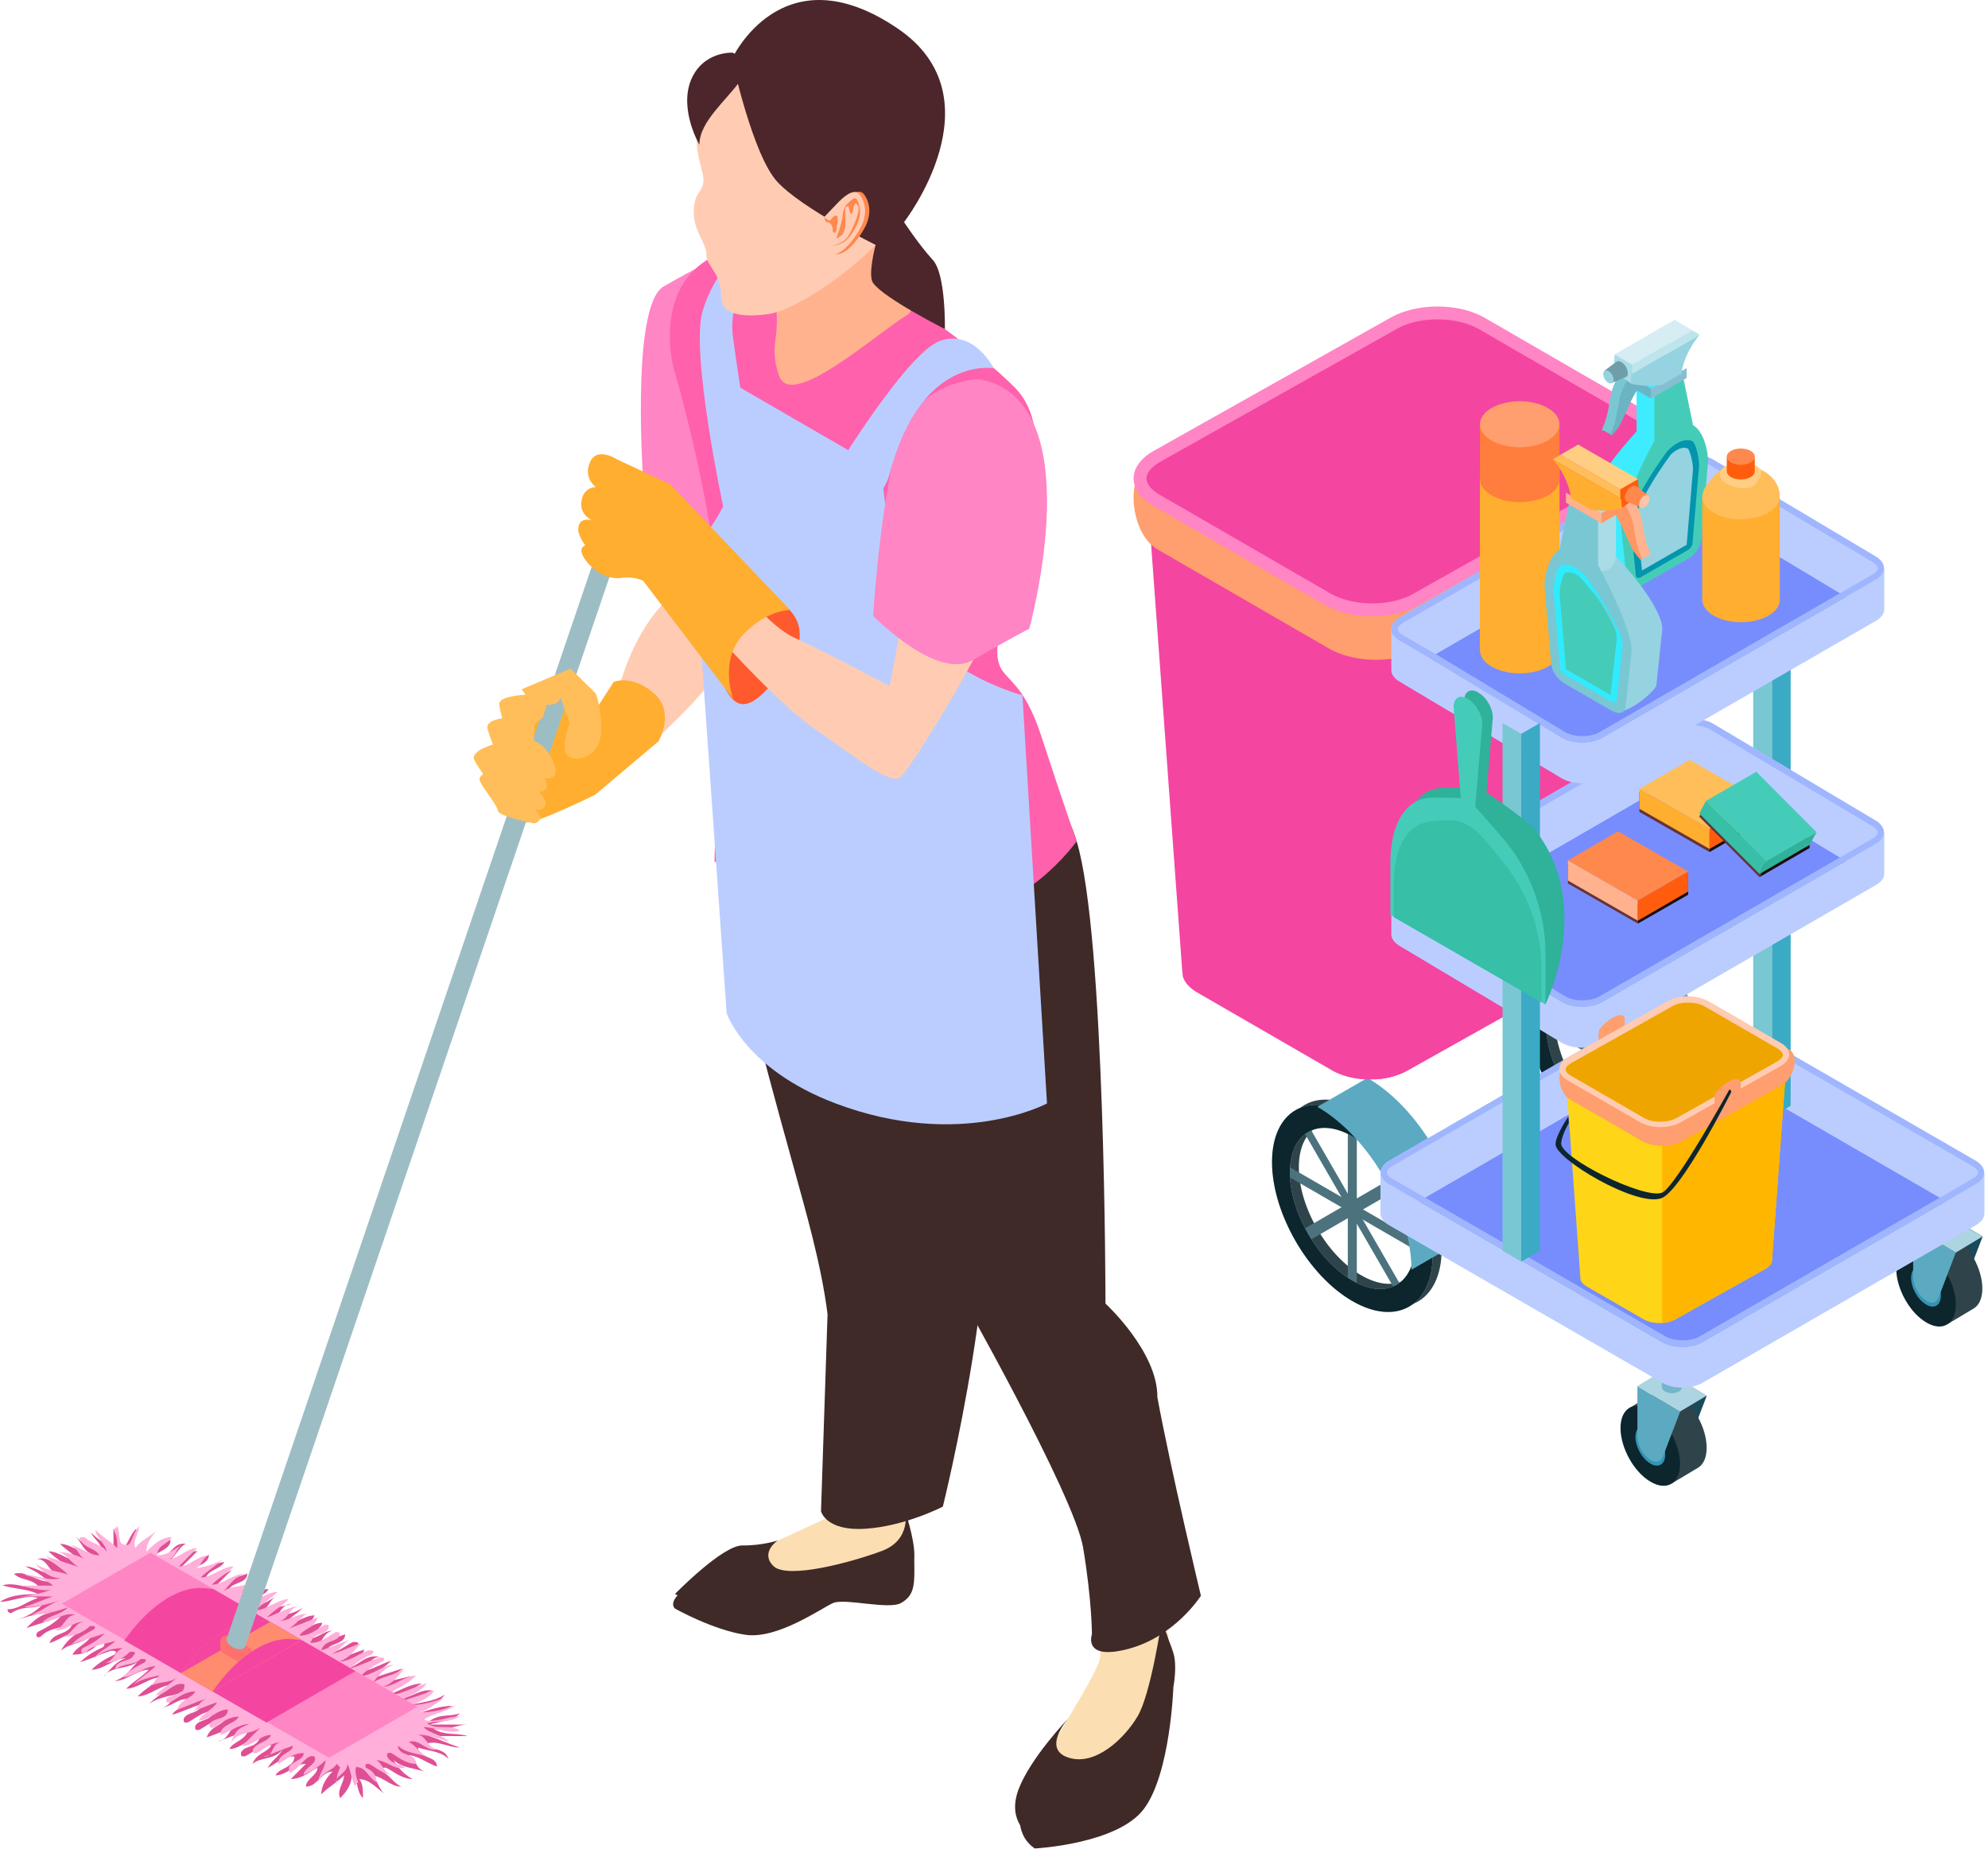 <svg width="220" height="205" viewBox="0 0 220 205" fill="none" xmlns="http://www.w3.org/2000/svg">
<path d="M80.113 30.245C80.113 30.245 70.701 27.124 72.898 44.601C74.321 56.011 77.816 63.701 77.816 63.701C77.816 63.701 72.074 65.324 68.978 74.561C67.48 79.03 63.96 81.577 63.96 81.577L65.957 87.344C65.957 87.344 81.112 76.084 82.335 68.669C83.559 61.254 87.204 32.118 80.113 30.245Z" fill="#FFCCB3"/>
<path d="M67.907 75.46C67.907 75.46 69.829 74.586 72.301 76.659C74.797 78.731 72.875 82.026 72.875 82.026L65.859 87.944C65.859 87.944 59.118 91.264 58.219 90.99C57.296 90.715 54.374 85.422 54.374 85.422C54.374 85.422 57.395 79.205 58.694 78.456C60.017 77.707 64.461 77.582 64.461 77.582L64.761 80.354L67.907 75.46Z" fill="#FFAE30"/>
<path d="M71.251 54.364C71.251 54.364 69.653 33.866 73.448 31.694C77.243 29.497 81.287 27.524 81.287 27.524L80.988 60.805L71.251 54.364Z" fill="#FF85C5"/>
<path d="M109.176 144.594C109.176 144.594 113.72 148.264 115.243 151.735C116.766 155.205 123.257 180.172 121.534 184.142C119.812 188.111 113.52 197 113.52 199.596C113.52 202.193 112.771 202.417 118.339 201.319C123.906 200.245 124.131 200.021 125.005 197.624C125.879 195.252 128.9 187.537 128.9 187.537L129.324 180.896C129.324 180.896 127.801 178.774 127.801 176.826C127.801 174.879 128.675 157.552 127.377 153.432C126.078 149.313 120.236 142.597 120.236 142.597C120.236 142.597 119.587 97.431 117.215 94.036C114.843 90.615 109.875 82.801 109.875 82.801L97.891 86.121C97.891 86.121 93.372 98.655 95.619 104.922C97.841 111.238 107.228 142.647 109.176 144.594Z" fill="#FCDEB3"/>
<path d="M86.059 172.057C86.059 172.057 84.087 173.38 85.585 174.878C87.108 176.401 94.299 174.454 97.619 173.205C100.915 171.957 100.166 168.811 100.166 168.811C100.166 168.811 101.189 171.782 101.189 173.68C101.189 175.602 101.065 176.601 99.716 177.375C98.393 178.149 93.475 176.826 92.201 177.375C90.928 177.924 86.059 181.419 82.489 180.895C78.919 180.371 74.7 177.999 74.7 177.999C74.7 177.999 72.527 176.401 82.14 172.631C84.212 171.832 86.059 172.057 86.059 172.057Z" fill="#3F2A28"/>
<path d="M87.31 75.285C87.31 75.285 81.892 76.883 80.818 86.82C79.745 96.732 83.839 113.21 87.31 119.926C90.78 126.642 88.833 129.164 90.331 130.687C91.854 132.21 91.854 132.06 91.854 139.65C91.854 147.24 91.854 167.813 91.854 167.813L83.615 171.608C83.615 171.608 81.842 170.509 80.144 172.207C78.447 173.905 76.025 174.129 76.025 176.177C76.025 178.224 82.741 177.775 83.939 177.775C85.138 177.775 88.383 174.803 93.352 174.803C98.32 174.803 99.718 176.302 100.542 173.68C101.366 171.058 99.294 168.687 100.542 163.693C101.791 158.7 107.208 145.068 105.486 140.948C103.763 136.829 101.94 130.362 101.94 126.567C101.94 122.747 103.214 115.832 102.29 109.315C101.391 102.774 98.794 73.313 87.31 75.285Z" fill="#FCDEB3"/>
<path d="M108.483 124.82C105.287 112.386 103.215 109.74 103.14 100.727C103.065 91.739 93.078 72.889 85.139 78.956L83.766 78.157C83.766 78.157 78.348 86.121 79.721 95.683C81.094 105.246 86.587 124.645 87.935 129.539C89.059 133.658 90.881 139.825 91.58 145.418L90.856 167.214C90.856 167.214 91.356 169.436 95.75 169.161C100.144 168.886 104.338 166.714 104.338 166.714C104.338 166.714 111.679 137.253 108.483 124.82Z" fill="#3F2A28"/>
<path d="M86.057 170.459C86.057 170.459 84.084 171.783 85.582 173.281C87.105 174.804 94.296 172.856 97.616 171.608C100.912 170.359 100.163 167.214 100.163 167.214C100.163 167.214 101.187 170.185 101.187 172.082C101.187 173.98 101.062 175.003 99.714 175.752C98.39 176.526 93.472 175.203 92.199 175.752C90.925 176.302 86.057 179.797 82.487 179.273C78.916 178.748 74.697 176.376 74.697 176.376C74.697 176.376 79.94 171.009 82.137 171.009C84.359 171.034 86.057 170.459 86.057 170.459Z" fill="#3F2A28"/>
<path d="M116.12 193.829C116.12 193.829 115.771 194.927 118.742 195.901C121.713 196.899 124.959 193.804 126.407 191.382C127.88 188.935 129.053 180.946 129.053 180.946C129.053 180.946 129.403 181.47 129.852 182.918C130.301 184.366 129.852 186.663 129.852 186.663C129.852 186.663 129.528 196.275 126.581 200.17C123.66 204.065 114.522 204.539 114.522 204.539C114.522 204.539 111.926 203.066 113.224 199.496C114.547 195.926 116.12 193.829 116.12 193.829Z" fill="#3F2A28"/>
<path d="M118.215 190.158C118.215 190.158 115.244 193.503 118.215 194.477C121.187 195.476 124.432 192.38 125.88 189.933C127.353 187.486 128.527 179.497 128.527 179.497C128.527 179.497 128.876 180.021 129.326 181.469C129.775 182.942 129.326 185.214 129.326 185.214C129.326 185.214 129.001 194.826 126.055 198.721C123.134 202.616 113.996 203.091 113.996 203.091C113.996 203.091 111.399 201.617 112.698 198.047C114.021 194.502 118.215 190.158 118.215 190.158Z" fill="#3F2A28"/>
<path d="M128.078 154.605C128.128 149.562 122.336 144.244 122.336 144.244C122.336 144.244 122.336 103.498 119.14 93.062C115.944 82.625 102.912 76.683 94.548 81.502C86.184 86.32 105.808 142.396 105.808 142.396C105.808 142.396 118.891 165.416 119.864 171.258C120.838 177.1 120.838 180.845 120.838 180.845C120.838 180.845 119.764 183.816 124.908 182.443C130.051 181.07 132.897 176.576 132.897 176.576C132.897 176.576 129.551 162.595 128.078 154.605Z" fill="#3F2A28"/>
<path d="M74.497 40.532C74.497 40.532 71.726 29.921 81.313 27.499C90.876 25.077 107.279 37.86 112.247 42.828C117.216 47.797 113.321 57.384 111.099 67.296C108.877 77.208 112.122 71.915 115.243 81.477C118.364 91.04 119.163 93.062 119.163 93.062C119.163 93.062 113.321 101.426 104.557 101.426C95.794 101.426 79.066 95.334 79.066 95.334C79.066 95.334 79.391 82.85 79.815 73.388C80.414 60.38 74.497 40.532 74.497 40.532Z" fill="#FF61AD"/>
<path d="M81.361 42.579L97.515 51.917C97.515 51.917 98.538 63.901 101.659 69.294C104.78 74.687 113.144 76.934 113.144 76.934L115.865 122.099C115.865 122.099 106.253 127.292 92.471 122.099C82.484 118.329 80.412 112.112 80.412 112.112L76.767 60.131C76.767 60.131 77.841 60.131 80.013 56.086C81.161 54.014 81.361 42.579 81.361 42.579Z" fill="#BBCDFF"/>
<path d="M80.04 56.086C80.04 56.086 76.395 39.083 77.743 34.464C79.092 29.87 82.462 27.149 82.462 27.149L85.259 28.772C85.259 28.772 80.34 31.643 81.114 37.311C81.888 42.978 83.311 51.866 83.311 51.866L80.04 56.086Z" fill="#BBCDFF"/>
<path d="M85.837 33.541C85.837 33.541 86.137 35.263 85.837 37.361C85.537 39.458 85.887 40.631 86.237 41.63C87.585 45.325 96.698 37.161 100.368 34.864C102.415 33.591 96.248 32.991 96.798 29.197C97.347 25.401 95.524 22.555 95.524 22.555L85.837 33.541Z" fill="#FFB28D"/>
<path d="M89.531 3.306C89.031 3.381 80.518 5.403 78.196 10.522C75.899 15.64 77.896 18.486 77.846 19.934C77.796 21.407 76.873 21.033 76.773 23.305C76.698 25.577 78.221 26.95 78.171 28.173C78.121 29.372 79.869 30.345 79.794 32.667C79.719 34.989 82.415 35.114 85.087 34.74C88.857 34.215 98.968 26.95 100.691 21.632C102.514 16.064 104.411 1.084 89.531 3.306Z" fill="#FFCCB3"/>
<path d="M80.994 6.527C80.994 6.527 83.291 17.212 86.038 20.134C88.759 23.08 96.898 27.099 96.898 27.099C96.898 27.099 95.999 30.47 96.624 31.319C97.847 33.017 104.563 36.412 104.563 36.412C104.563 36.412 104.688 30.32 103.215 28.747C101.742 27.149 100.044 24.578 100.044 24.578C100.044 24.578 110.755 10.821 99.27 3.106C86.512 -5.507 80.994 6.527 80.994 6.527Z" fill="#4C262A"/>
<path d="M93.321 22.28C93.371 22.23 94.919 20.583 95.593 21.481C96.292 22.38 96.492 23.753 95.668 25.251C94.844 26.749 93.396 28.447 92.322 28.073C91.249 27.698 90.874 27.748 90.549 26.7C90.25 25.676 90.924 24.827 90.924 24.827L93.321 22.28Z" fill="#FF884D"/>
<path d="M92.846 22.308C92.896 22.258 94.444 20.61 95.118 21.509C95.817 22.407 96.017 23.781 95.193 25.279C94.369 26.777 92.921 28.474 91.848 28.1C90.774 27.725 90.4 27.775 90.075 26.727C89.75 25.703 90.424 24.829 90.424 24.829L92.846 22.308Z" fill="#FFCCB3"/>
<path d="M93.542 23.054C93.542 23.054 93.567 24.128 93.567 24.577C93.567 25.027 93.467 25.751 93.143 26.025C92.818 26.275 92.543 26.425 92.543 26.425C92.543 26.425 93.143 24.777 93.218 24.103C93.292 23.429 93.417 22.855 93.842 22.48C94.266 22.106 94.691 21.581 94.94 22.28C95.19 22.98 95.34 23.703 94.915 24.677C94.491 25.651 93.817 26.6 93.193 26.899C92.568 27.199 91.894 27.224 91.894 27.224C91.894 27.224 93.292 27.099 93.917 26.05C94.541 24.977 95.215 23.254 94.965 22.83C94.716 22.405 94.691 22.33 94.516 22.755C94.341 23.179 94.366 23.903 94.116 23.579C93.867 23.254 94.041 22.655 93.767 22.83C93.492 22.98 93.542 23.054 93.542 23.054Z" fill="#FF884D"/>
<path d="M92.643 24.902C92.643 24.902 92.793 23.903 92.593 23.878C92.394 23.853 92.344 23.828 92.119 24.103C91.894 24.378 91.82 24.502 91.57 24.303C91.295 24.128 91.195 23.803 91.295 24.303C91.395 24.802 91.62 24.378 91.969 24.827C92.294 25.251 92.019 25.626 92.294 25.751C92.569 25.875 92.618 25.176 92.593 24.952L92.643 24.902Z" fill="#FF884D"/>
<path d="M77.399 16.014C77.399 16.014 75.152 12.194 76.45 8.899C77.773 5.628 81.094 5.828 81.094 5.828C81.094 5.828 83.316 6.926 81.868 8.998C80.42 11.071 77.374 13.492 77.399 16.014Z" fill="#4C262A"/>
<path d="M78.044 68.32C78.044 68.32 79.118 75.41 81.09 77.383C83.063 79.355 85.559 75.311 86.908 73.987C88.231 72.664 89.479 69.718 87.407 67.521C85.31 65.324 78.044 68.32 78.044 68.32Z" fill="#FF5A2E"/>
<path d="M109.279 45.25C109.279 45.25 104.66 44.302 101.913 50.443C99.167 56.585 100.49 63.301 100.141 65.973C99.641 70.017 98.443 75.935 98.443 75.935C98.443 75.935 92.85 72.864 87.807 70.517C83.737 68.619 76.747 58.483 76.747 58.483L73.451 63.426C73.451 63.426 84.012 76.459 90.504 80.903C94.249 83.45 98.468 86.945 99.641 85.996C100.815 85.048 110.252 69.768 111.226 65.074C112.2 60.405 117.743 46.673 109.279 45.25Z" fill="#FFCCB3"/>
<path d="M46.938 196.025C45.664 195.6 44.416 195.6 43.567 194.751C43.992 195.6 44.816 196.424 45.664 196.848C44.416 196.848 43.567 196 42.718 195.6C42.294 195.6 41.87 195.6 42.294 196.025C43.143 196.449 43.542 197.273 44.391 197.697C43.143 197.697 42.294 196.449 41.021 196.449C41.87 196.873 41.87 198.122 42.694 198.546C41.845 198.122 41.021 196.873 39.747 196.873C40.172 197.298 40.172 198.122 40.172 198.971C39.323 198.122 39.747 196.873 38.923 196.449C38.923 197.298 38.499 198.122 37.65 198.971C37.226 198.122 38.075 197.298 38.075 196.449C37.226 197.298 36.402 197.697 35.553 198.546C35.553 197.697 35.977 196.873 36.801 196.025C35.553 196.025 35.129 197.697 33.855 197.697C33.855 196.849 35.129 196.449 35.129 195.6C34.28 196.025 33.456 196.848 32.182 196.848C32.607 196.424 33.431 195.6 33.855 195.176C32.607 195.176 31.758 196.449 30.485 196.449C30.909 195.6 32.582 195.6 32.582 194.352C31.308 194.352 30.485 195.201 29.636 195.625C30.06 194.776 30.884 194.352 31.308 193.528C30.46 194.776 28.787 194.377 27.938 195.201C28.362 193.952 29.611 193.952 30.035 193.103C28.787 193.103 27.938 193.952 27.089 194.352C26.665 194.352 26.665 194.352 26.665 193.927C27.089 193.078 28.337 193.503 28.762 192.255C27.514 192.255 26.665 193.528 25.391 193.528C25.816 192.679 27.064 192.679 27.489 191.431C26.215 191.855 25.391 192.28 24.118 192.679C24.543 192.679 24.967 192.255 24.967 192.255C25.391 191.83 25.391 191.406 26.24 190.981C24.967 191.406 24.143 191.83 22.87 192.255C23.294 190.981 24.543 190.981 24.967 190.157C23.719 190.157 22.87 191.006 22.021 191.431C21.596 191.431 21.596 191.431 21.596 191.006C22.021 190.157 23.269 190.582 23.694 189.333C22.42 189.333 21.596 190.182 20.747 190.607C20.323 190.607 20.323 190.607 20.323 190.182C20.747 189.333 21.996 189.758 22.42 188.51C21.172 188.934 20.323 189.358 19.05 189.758C19.474 188.909 20.723 188.909 21.147 188.085C19.899 187.661 19.05 188.934 17.776 188.934C19.05 188.934 19.05 187.261 20.298 187.261C19.025 187.686 17.776 187.686 16.503 188.535C17.352 187.686 18.176 187.261 19.025 186.437C17.752 186.437 16.503 187.711 15.23 187.711C16.079 186.862 16.903 186.437 17.752 185.613C16.503 185.613 15.23 186.862 13.957 186.862C14.805 186.013 15.629 185.613 16.478 184.765C15.205 184.765 13.957 186.013 12.683 186.013C13.931 185.588 14.356 184.765 15.205 183.916C13.957 184.765 12.259 184.34 11.41 185.588C12.259 184.74 12.683 183.916 13.931 183.491C12.683 183.491 11.41 184.765 10.137 184.765C10.985 183.916 11.809 183.491 12.658 183.092C13.083 182.667 12.658 182.667 12.234 182.667C10.985 183.092 10.137 183.516 8.863 183.941C9.712 183.092 10.536 182.667 11.385 182.268C11.809 181.843 11.385 181.843 10.96 181.843C10.112 182.692 9.288 183.092 8.014 183.092C8.439 182.243 9.687 181.843 10.112 180.995C9.263 181.843 7.59 181.843 6.741 182.667C7.166 181.818 7.989 180.995 8.838 180.57C7.565 180.57 6.741 181.419 5.468 181.818C5.892 180.57 7.565 180.97 7.989 179.721C6.741 180.146 5.468 180.146 4.619 180.995C4.194 181.419 3.77 180.995 4.194 180.57C5.043 180.146 5.867 179.721 6.716 178.897C5.468 179.322 4.194 179.746 2.921 180.146C3.77 179.297 4.594 178.473 5.867 178.473C4.194 178.473 2.921 178.897 1.673 179.322C2.921 178.897 3.77 178.473 4.619 177.649C3.371 178.073 2.522 177.649 1.248 178.498C0.824 178.498 0.824 178.073 0.824 178.073C2.072 178.073 2.921 177.224 4.194 176.825C2.921 176.401 1.248 177.249 0 177.249C1.273 176.401 2.946 176.401 4.194 176.401C3.221 175.826 1.548 175.826 0.275 175.427C1.548 175.002 3.221 175.826 4.494 175.826C3.645 174.578 2.397 174.977 1.548 174.154C2.796 173.729 4.07 175.002 5.343 175.002C4.494 174.154 3.67 173.754 2.821 173.33C4.07 173.33 5.343 174.603 6.616 174.179C5.368 174.179 5.368 172.506 4.095 172.506C5.767 172.081 6.192 173.754 7.89 173.754C7.041 172.905 6.217 172.506 5.368 171.657C6.616 171.657 7.89 172.93 9.163 172.93C8.314 172.081 7.49 171.657 6.641 170.833C7.89 170.833 9.163 172.081 10.436 172.081C9.163 171.657 9.163 170.833 8.339 169.984C9.188 170.833 10.012 171.232 11.285 171.657C11.285 170.808 10.436 170.384 10.037 169.56C10.886 170.409 11.71 170.808 12.558 171.657C12.558 170.808 12.558 169.984 12.558 169.135C13.407 169.984 12.983 170.808 13.407 171.657C14.256 170.808 14.256 169.984 15.08 169.135C15.08 169.984 14.231 170.808 14.656 171.657C15.505 170.808 16.328 170.384 17.177 169.56C16.328 170.409 15.929 171.232 15.929 172.081C16.778 171.232 17.602 170.409 18.875 170.409C18.875 171.682 16.778 171.682 17.202 172.506C17.627 172.93 18.451 172.081 19.299 171.232C19.724 170.808 20.148 170.808 20.573 170.808C19.724 171.232 19.299 172.481 18.476 172.905C19.724 172.905 20.573 171.632 21.846 171.632C21.422 172.056 20.598 172.905 20.173 173.305C21.422 173.305 22.27 172.456 23.119 172.031C23.119 173.305 21.022 173.305 21.447 173.704C22.296 174.553 23.544 172.855 24.817 172.855C24.393 173.704 22.72 173.704 22.72 174.953C23.993 174.953 24.817 174.104 25.666 173.704C25.242 174.129 24.418 174.953 23.993 175.377C25.242 174.953 26.09 174.528 27.364 174.129C27.364 175.377 25.267 174.977 25.267 176.226C26.54 176.226 27.364 175.377 28.213 174.977C28.637 174.977 28.637 174.977 28.637 175.402C28.013 175.826 27.189 175.826 26.765 176.251C26.34 176.251 26.34 177.1 26.34 177.1C27.613 177.524 28.437 175.826 29.711 175.826C29.286 176.675 28.038 176.675 27.613 177.499C28.862 177.924 29.711 177.075 30.559 176.65C29.711 177.075 29.711 178.323 28.462 178.323C29.711 177.899 30.984 177.899 32.257 177.474C30.984 177.474 30.984 179.147 29.736 179.147C30.984 178.723 32.257 178.723 33.531 177.899C32.682 178.747 31.858 179.147 31.009 179.996C32.282 179.996 33.531 178.747 34.804 178.747C34.38 179.996 32.707 179.596 32.282 180.845C33.531 180.845 34.38 179.571 35.653 179.571C35.653 179.996 35.228 179.996 35.228 180.42C34.804 180.845 33.955 180.845 33.556 181.269C34.829 181.694 35.653 180.42 36.926 180.42C36.502 180.42 36.077 180.845 36.077 180.845C35.653 181.269 35.653 181.694 34.829 182.093C36.077 181.669 36.926 181.244 38.199 180.845C38.199 182.093 36.102 181.694 36.102 182.942C37.35 182.942 38.199 182.093 39.048 181.694C39.473 181.694 39.897 181.694 39.473 182.118C38.624 182.542 37.8 182.967 36.951 183.791C38.224 183.366 39.048 182.942 40.322 182.517C39.897 183.791 38.649 183.791 38.224 184.615C39.498 184.615 40.322 182.942 42.019 183.341C40.771 183.341 40.771 185.014 39.498 185.014C40.746 185.014 42.019 184.165 43.293 183.766C42.444 184.615 41.62 185.014 40.771 185.863C42.019 185.439 43.293 185.014 44.566 184.615C43.717 185.464 42.469 185.464 42.044 186.712C42.893 185.863 44.142 185.863 45.415 185.464C44.566 186.312 43.742 186.712 42.893 187.561C44.166 187.136 45.415 186.287 46.688 186.287C45.839 186.712 45.015 187.561 44.166 187.96C45.415 187.96 46.688 186.712 47.962 187.111C46.713 187.111 46.289 188.784 45.015 188.784C46.264 188.36 47.962 188.36 49.21 187.511C48.361 188.784 47.113 188.36 46.264 189.608C47.537 189.184 48.785 188.759 50.059 188.759C49.21 189.184 47.962 189.608 47.113 190.008C46.688 190.432 47.113 190.432 47.537 190.432C48.785 189.583 49.634 190.008 50.908 189.583C50.059 190.432 48.81 190.432 47.537 190.831C48.785 190.831 50.483 190.831 51.731 190.831C50.483 190.831 49.21 191.68 47.937 191.256C49.185 192.105 50.458 191.68 51.731 192.105C50.483 192.105 48.785 192.105 47.537 192.105C48.785 192.529 49.634 192.954 50.908 193.378C49.634 193.378 48.386 192.529 47.113 192.954C47.962 193.803 49.21 193.378 49.634 194.626C48.785 193.778 47.537 193.778 46.264 193.378C46.264 194.626 48.361 194.227 48.361 195.475C47.113 195.051 46.264 194.202 44.99 194.202C45.415 194.202 45.839 194.626 45.839 194.626C46.089 195.176 46.089 195.6 46.938 196.025Z" fill="#DF4F94"/>
<path d="M6.14 171.707C7.363 171.707 8.562 172.106 9.361 172.506C8.562 172.106 8.562 170.883 7.338 170.883C8.562 170.883 9.76 172.106 10.983 172.106C10.584 171.307 9.361 171.307 8.961 170.484C8.562 170.084 8.961 170.084 9.361 170.084C10.159 170.883 11.383 170.883 11.782 171.707C11.782 170.908 10.559 170.084 10.559 169.285C11.358 170.084 12.182 170.508 12.981 171.307C12.981 170.508 12.981 170.084 12.581 169.285L12.981 168.886C13.38 169.685 12.981 170.908 13.78 170.908C14.579 171.307 14.579 169.685 15.403 168.886C15.403 169.685 14.604 170.508 15.003 171.307C15.403 170.508 16.626 170.084 17.425 169.285C16.626 170.084 16.201 170.908 16.201 171.707C17 170.908 17.824 170.084 19.023 170.084C18.623 170.883 17.4 170.883 17.4 172.106C18.623 172.106 19.422 171.307 20.221 170.883C19.422 171.282 19.422 172.506 18.598 172.506C19.797 172.506 20.621 171.307 21.819 171.307C21.02 172.106 20.596 172.506 19.797 173.33C21.02 173.33 21.819 172.131 23.017 172.131C22.218 172.531 22.218 173.754 20.995 173.754C22.218 173.355 23.417 173.355 24.64 172.531C23.841 173.33 23.017 173.754 22.218 174.553C23.442 174.553 24.64 173.33 25.864 173.33C25.065 174.129 24.241 174.553 23.442 175.352C24.64 175.352 25.864 174.129 27.087 174.129C25.864 174.528 25.464 175.352 24.665 176.151C25.464 175.352 27.087 175.752 27.886 174.928C27.087 175.327 27.087 176.55 25.864 176.55C27.087 176.151 28.285 176.151 29.509 175.327C28.71 176.126 27.886 176.55 27.087 177.349C28.311 177.349 29.509 176.151 30.732 176.151C29.933 176.95 29.109 177.349 28.311 178.173C29.509 178.173 30.732 176.95 31.956 176.95C31.157 177.749 30.333 178.173 29.534 178.972C30.757 178.573 31.956 177.749 33.179 177.749C31.956 177.749 31.956 179.372 30.757 179.372C31.981 179.372 32.779 178.573 33.978 178.573C33.179 178.972 32.78 179.796 31.956 180.196C33.179 179.796 33.978 179.397 35.176 178.972C34.777 180.196 33.553 180.196 33.154 180.995C34.352 180.995 35.176 180.196 35.975 179.771C36.375 179.771 36.375 179.771 36.375 180.171C35.975 180.97 34.752 180.57 34.352 181.794C35.576 181.794 36.375 180.995 37.174 180.595C37.573 180.595 37.573 180.595 37.573 180.995C37.174 181.794 35.95 181.394 35.551 182.617C36.774 182.218 37.573 181.818 38.772 181.419C37.973 181.818 37.573 182.617 36.749 183.042C37.973 182.642 38.772 182.243 39.97 181.819C39.171 182.617 38.747 183.441 37.548 183.841C38.747 183.841 39.571 183.042 40.769 182.617C41.168 182.617 41.568 182.617 41.168 183.017C40.37 183.416 39.546 183.816 38.747 184.64C39.97 184.24 40.769 183.841 41.967 183.416C42.367 183.416 42.766 183.416 42.367 183.816C41.568 184.215 40.744 184.615 39.945 185.439C41.168 185.439 42.367 184.215 43.59 184.215C42.367 184.615 41.967 185.439 41.168 186.238C42.392 185.439 43.59 185.439 44.814 184.615C44.015 185.414 43.615 186.238 42.392 186.637C43.615 186.637 44.814 185.414 46.037 185.414C45.238 186.213 44.414 186.637 43.615 187.037C43.216 187.436 43.615 187.436 44.015 187.436C45.213 187.037 46.037 186.637 47.235 186.238C46.437 187.436 45.213 187.436 44.414 188.26C45.638 187.861 46.836 187.461 48.059 187.037C47.66 187.836 46.437 188.26 45.638 188.659C46.861 188.659 48.059 188.26 49.283 187.861C48.484 188.26 47.66 189.084 46.461 189.483C48.084 189.483 49.283 189.084 50.506 188.684C49.283 189.483 48.084 189.483 46.861 190.307C48.084 190.707 49.682 189.908 50.906 189.908C49.682 190.707 48.484 190.307 47.26 190.707C48.484 191.506 49.682 190.707 50.906 191.506C49.682 191.905 48.084 191.106 46.861 191.106C47.66 191.905 48.883 191.905 49.682 192.729C48.484 192.33 47.26 191.93 46.037 191.93C47.26 191.93 47.26 193.553 48.459 193.553C47.235 193.952 46.437 192.33 45.238 192.754C46.037 193.153 46.461 193.977 47.26 194.377C46.037 193.977 44.839 193.977 44.04 193.153C44.04 194.377 46.062 193.952 46.062 195.176C44.839 195.176 44.04 194.377 43.241 193.952C42.841 193.952 42.841 193.952 42.841 194.352C43.241 195.151 44.065 195.151 44.864 195.575C43.665 195.975 42.841 194.776 41.643 194.776C42.442 195.176 42.442 196.399 43.665 196.399C42.442 196.399 41.643 195.6 40.844 195.176C40.444 195.176 40.444 195.176 40.444 195.575C41.243 195.975 41.668 196.374 41.668 197.198C40.869 196.799 40.444 195.575 39.645 195.575C39.246 195.176 39.246 196.374 39.645 197.198L39.246 197.598C38.846 196.799 38.846 195.975 38.447 195.176C38.447 196.399 36.824 196.399 37.249 197.598C37.249 196.799 37.249 196.399 37.648 195.575L37.249 195.176C36.849 195.975 35.626 195.975 35.226 197.198C35.226 196.399 36.025 195.575 36.025 194.776C35.226 195.575 34.402 196 33.603 196.399C33.603 195.6 35.226 195.176 34.802 194.377C34.003 193.977 33.179 195.6 32.38 196C31.981 196.399 31.981 196 31.981 195.6C32.38 194.801 33.603 194.801 33.603 193.977C32.38 193.977 31.581 194.776 30.782 195.201C30.782 193.977 32.405 193.977 32.405 193.178C31.182 193.578 30.383 193.977 29.184 194.402C30.383 194.402 29.983 192.779 31.207 192.779C29.983 192.779 29.184 193.578 28.385 194.002C27.986 194.002 27.986 194.002 27.986 193.603C28.385 192.804 29.609 192.804 30.008 191.98C28.81 191.98 27.986 193.203 26.788 193.203C27.586 192.404 28.011 191.98 28.81 191.181C27.586 191.98 26.388 191.581 25.589 192.804C25.989 191.581 26.388 191.181 27.611 190.782C26.388 190.782 25.589 191.581 24.391 191.98C24.391 190.782 26.014 190.782 26.413 189.958C25.19 189.958 24.391 190.757 23.592 191.181C23.192 191.181 23.192 191.181 23.192 190.782C23.592 189.983 25.215 190.382 25.215 189.159C23.991 189.159 23.192 190.382 21.994 190.382C22.393 189.583 23.617 189.159 24.016 188.36C22.818 188.759 21.994 189.159 20.795 189.583C21.195 189.583 21.594 189.184 21.594 189.184C21.994 188.784 21.994 188.385 22.818 187.96C21.594 188.36 20.795 188.759 19.597 189.184C19.997 187.96 21.22 187.96 21.619 187.161C20.396 187.161 19.597 187.96 18.798 188.385C18.399 188.385 18.399 188.385 18.399 187.985C18.798 187.586 19.597 187.586 20.021 187.186C20.421 187.186 20.421 186.387 20.421 186.387C19.223 185.988 18.399 187.586 17.2 187.586C17.999 186.787 18.823 186.387 19.622 185.564C18.823 186.362 17.2 185.963 16.401 186.787C17.2 186.387 17.2 185.164 18.424 185.164C17.2 185.564 16.002 185.564 14.778 186.387C15.577 185.589 16.401 185.164 17.2 184.365C15.977 184.365 14.778 185.589 13.555 185.589C14.354 184.79 15.178 184.365 15.977 183.966C16.376 183.566 15.977 183.566 15.577 183.566C14.778 184.365 13.555 183.966 12.756 184.79C12.756 183.566 14.379 183.991 14.778 183.167C15.178 182.767 14.778 182.767 14.379 182.767C13.58 183.566 12.756 183.991 11.558 183.991C11.957 183.991 12.357 183.591 12.357 183.591C12.756 183.192 12.756 182.792 13.58 182.368C12.357 182.368 11.158 182.767 10.359 183.591C10.759 182.792 11.982 182.368 12.781 181.569C11.558 181.968 10.359 181.968 9.56 182.767C9.161 183.167 8.761 182.767 9.161 182.368C9.96 181.968 10.784 181.569 11.583 180.745C10.359 181.144 9.161 181.544 7.937 181.943C8.736 181.144 9.56 180.745 10.359 180.32C10.759 179.921 10.359 179.921 9.96 179.921C9.161 180.72 7.937 181.144 6.739 181.144C7.962 181.144 8.362 179.122 9.56 179.522C8.362 179.122 7.139 180.745 5.915 180.32C7.139 180.32 7.139 178.698 8.337 178.698C7.114 178.298 5.915 179.497 4.692 179.497C5.491 178.698 6.714 178.698 7.513 177.874C6.29 178.273 5.091 178.673 3.468 178.673C4.692 178.273 5.491 177.449 6.689 177.05C5.466 177.449 4.267 177.849 2.644 177.849C3.868 177.449 4.667 177.05 5.865 176.65C4.667 176.65 3.044 176.65 1.821 176.65C3.443 176.65 4.642 176.251 5.865 175.851C4.667 176.251 3.044 175.452 1.821 175.452C3.044 175.452 4.642 175.452 5.865 175.452C5.066 174.653 3.843 174.653 2.644 174.229C3.868 174.229 5.466 175.027 6.689 174.628C5.466 174.628 4.667 173.829 3.868 173.005C5.066 173.804 6.29 173.804 7.513 174.229C6.714 173.43 5.89 173.005 5.091 172.206C6.315 172.606 7.513 173.005 8.736 173.405C7.738 172.93 7.338 171.707 6.14 171.707Z" fill="#FFAFD9"/>
<path d="M36.399 194.502L6.864 177.45L16.651 171.807L46.186 188.86L36.399 194.502Z" fill="#FF85C5"/>
<path d="M23.59 175.827L39.32 184.915L29.483 190.608L13.753 181.52L14.228 180.895C15.526 179.148 17.049 177.725 18.597 176.801L18.647 176.776C20.02 175.977 21.368 175.627 22.567 175.727L23.59 175.827Z" fill="#F445A1"/>
<path d="M29.881 179.472L33.376 181.495L23.514 187.162L20.019 185.14L20.493 184.516C21.792 182.768 23.315 181.345 24.863 180.421L24.913 180.396C26.286 179.597 27.634 179.248 28.832 179.348L29.881 179.472Z" fill="#FF8C6E"/>
<path d="M29.881 179.472L23.19 183.317L20.019 185.14L20.493 184.516C21.792 182.768 23.315 181.345 24.863 180.421L24.913 180.396C26.286 179.597 27.634 179.248 28.832 179.348L29.881 179.472Z" fill="#F445A1"/>
<path d="M26.506 183.967L24.734 182.943C24.509 182.818 24.384 182.593 24.384 182.344V181.67C24.384 181.12 24.959 180.796 25.433 181.07L27.505 182.269C27.855 182.469 27.955 182.893 27.755 183.243L27.455 183.742C27.28 184.041 26.856 184.141 26.506 183.967Z" fill="#FF716E"/>
<path d="M33.371 181.47L23.509 187.163L23.984 186.538C25.282 184.766 26.805 183.368 28.353 182.444L28.403 182.419C29.776 181.62 31.124 181.27 32.323 181.37L33.371 181.47Z" fill="#F445A1"/>
<path d="M68.757 53.089L25.115 181.244C25.04 181.394 25.065 181.594 25.215 181.793C25.489 182.218 26.138 182.542 26.638 182.492C26.887 182.467 27.062 182.368 27.137 182.218L70.779 54.062L68.757 53.089Z" fill="#9DBDC4"/>
<path d="M70.832 54.113C70.258 54.812 68.535 53.963 68.735 53.089C69.284 52.39 71.032 53.239 70.832 54.113Z" fill="#F1F2F2"/>
<path d="M74.177 53.589L68.259 50.818C68.259 50.818 66.062 49.37 65.288 51.142C64.514 52.915 65.937 53.889 65.937 53.889C65.937 53.889 64.564 53.864 64.34 55.486C64.115 56.984 65.538 57.584 65.538 57.584C65.538 57.584 63.99 57.084 63.99 58.582C63.99 59.306 64.764 60.355 64.764 60.355C64.764 60.355 63.815 60.605 64.764 61.928C65.713 63.251 67.261 64.15 68.759 63.95C70.257 63.75 71.18 64.275 71.18 64.275L81.142 77.357C81.142 77.357 79.469 72.988 82.391 70.067C85.012 67.445 87.434 67.496 87.434 67.496L74.177 53.589Z" fill="#FFAE30"/>
<path d="M57.12 85.622L55.247 84.898C55.247 84.898 52.65 85.522 53.125 86.471C53.574 87.419 55.022 89.092 55.097 89.716C55.172 90.34 59.117 91.114 59.117 91.114C59.117 91.114 60.415 90.865 59.317 89.641C58.218 88.418 57.02 88.418 57.02 88.418L56.595 87.07L57.12 85.622Z" fill="#FFBE59"/>
<path d="M57.246 83.1L55.024 82.251C55.024 82.251 51.953 82.975 52.502 84.124C53.052 85.247 54.774 87.245 54.849 87.969C54.924 88.718 59.618 89.641 59.618 89.641C59.618 89.641 61.166 89.342 59.868 87.894C58.569 86.421 57.146 86.446 57.146 86.446L56.647 84.848L57.246 83.1Z" fill="#FFBE59"/>
<path d="M58.796 80.728L56.848 79.38C56.848 79.38 53.678 79.38 53.952 80.603C54.202 81.827 55.425 84.174 55.325 84.898C55.225 85.647 59.57 87.644 59.57 87.644C59.57 87.644 61.143 87.719 60.219 85.996C59.295 84.273 57.922 83.949 57.922 83.949L57.822 82.276L58.796 80.728Z" fill="#FFBE59"/>
<path d="M60.096 79.355L60.845 76.834C60.845 76.834 55.103 76.584 55.252 77.957C55.402 79.33 56.426 81.977 56.251 82.776C56.076 83.575 60.42 86.146 60.42 86.146C60.42 86.146 62.068 86.371 61.269 84.399C60.495 82.426 59.072 81.952 59.072 81.952L59.147 80.129L60.096 79.355Z" fill="#FFBE59"/>
<path d="M57.747 76.259C57.747 76.259 58.571 78.007 60.394 78.007C62.216 78.007 61.967 77.083 61.967 77.083L63.04 79.979C63.04 79.979 61.792 83.2 63.04 83.774C64.289 84.348 66.536 83.449 66.536 80.753C66.536 78.056 65.912 76.708 65.912 76.708L63.14 73.987L57.747 76.259Z" fill="#FFBE59"/>
<path d="M108.331 41.955C108.331 41.955 100.716 41.955 98.944 50.269C97.171 58.583 96.622 68.145 96.622 68.145C96.622 68.145 103.662 75.361 107.657 73.039C111.677 70.717 113.899 69.568 113.899 69.568C113.899 69.568 120.964 44.177 108.331 41.955Z" fill="#FF85C5"/>
<path d="M150.652 143.395C145.758 140.574 141.763 133.658 141.763 128.016C141.763 122.348 145.758 120.051 150.652 122.898C155.545 125.719 159.54 132.635 159.54 138.277C159.515 143.92 155.545 146.242 150.652 143.395ZM150.652 125.17C146.832 122.972 143.736 124.77 143.736 129.164C143.736 133.558 146.832 138.926 150.652 141.123C154.472 143.32 157.568 141.523 157.568 137.129C157.543 132.735 154.447 127.367 150.652 125.17Z" fill="#2F444A"/>
<path d="M150.152 143.12L149.153 142.546V124.32L150.152 124.87V143.12Z" fill="#4C727E"/>
<path d="M144.404 123.854L143.712 124.253L154.885 143.604L155.577 143.205L144.404 123.854Z" fill="#4C727E"/>
<path d="M157.543 138.851L141.763 129.714V128.59L157.543 137.703V138.851Z" fill="#4C727E"/>
<path d="M154.906 129.858L143.731 136.319L144.431 137.53L155.606 131.068L154.906 129.858Z" fill="#4C727E"/>
<path d="M149.656 143.969C144.762 141.148 140.767 134.232 140.767 128.589C140.767 122.922 144.762 120.625 149.656 123.471C154.549 126.293 158.544 133.208 158.544 138.851C158.544 144.493 154.549 146.79 149.656 143.969ZM149.656 125.743C145.836 123.546 142.74 125.344 142.74 129.738C142.74 134.132 145.836 139.5 149.656 141.697C153.475 143.894 156.571 142.097 156.571 137.702C156.571 133.308 153.475 127.94 149.656 125.743Z" fill="#ADD4E1"/>
<path d="M149.656 143.969C144.762 141.148 140.767 134.232 140.767 128.589C140.767 122.922 144.762 120.625 149.656 123.471C154.549 126.293 158.544 133.208 158.544 138.851C158.544 144.493 154.549 146.79 149.656 143.969ZM149.656 125.743C145.836 123.546 142.74 125.344 142.74 129.738C142.74 134.132 145.836 139.5 149.656 141.697C153.475 143.894 156.571 142.097 156.571 137.702C156.571 133.308 153.475 127.94 149.656 125.743Z" fill="#0D252D"/>
<path d="M151.327 119.277L145.784 122.472C151.526 125.793 156.195 133.857 156.195 140.499L161.738 137.303C161.738 130.662 157.069 122.597 151.327 119.277Z" fill="#5CA9C2"/>
<path d="M178.976 126.992C174.083 124.171 170.088 117.255 170.088 111.613C170.088 105.945 174.083 103.648 178.976 106.494C183.87 109.316 187.865 116.231 187.865 121.874C187.865 127.516 183.87 129.813 178.976 126.992ZM178.976 108.741C175.156 106.544 172.061 108.342 172.061 112.736C172.061 117.13 175.156 122.498 178.976 124.695C182.796 126.892 185.892 125.095 185.892 120.7C185.892 116.306 182.796 110.938 178.976 108.741Z" fill="#2F444A"/>
<path d="M178.479 126.693L177.505 126.118V107.893L178.479 108.467V126.693Z" fill="#4C727E"/>
<path d="M172.754 107.417L172.062 107.817L183.235 127.168L183.927 126.768L172.754 107.417Z" fill="#4C727E"/>
<path d="M185.892 122.423L170.088 113.31V112.161L185.892 121.274V122.423Z" fill="#4C727E"/>
<path d="M183.236 113.474L172.066 119.945L172.767 121.155L183.937 114.684L183.236 113.474Z" fill="#4C727E"/>
<path d="M178.005 127.566C173.112 124.745 169.117 117.829 169.117 112.186C169.117 106.519 173.112 104.222 178.005 107.068C182.899 109.889 186.893 116.805 186.893 122.448C186.893 128.09 182.899 130.387 178.005 127.566ZM178.005 109.315C174.185 107.118 171.089 108.916 171.089 113.31C171.089 117.704 174.185 123.072 178.005 125.269C181.825 127.466 184.921 125.668 184.921 121.274C184.921 116.88 181.8 111.512 178.005 109.315Z" fill="#ADD4E1"/>
<path d="M178.005 127.566C173.112 124.745 169.117 117.829 169.117 112.186C169.117 106.519 173.112 104.222 178.005 107.068C182.899 109.889 186.893 116.805 186.893 122.448C186.893 128.09 182.899 130.387 178.005 127.566ZM178.005 109.315C174.185 107.118 171.089 108.916 171.089 113.31C171.089 117.704 174.185 123.072 178.005 125.269C181.825 127.466 184.921 125.668 184.921 121.274C184.921 116.88 181.8 111.512 178.005 109.315Z" fill="#0D252D"/>
<path d="M179.681 102.849L174.138 106.044C179.881 109.365 184.55 117.429 184.55 124.07L190.092 120.875C190.092 114.233 185.423 106.169 179.681 102.849Z" fill="#5CA9C2"/>
<path d="M184.599 54.213L181.054 102.724V102.849C181.054 103.723 180.48 104.572 179.356 105.221L155.713 118.478C154.764 119.002 153.54 119.352 152.317 119.427C150.594 119.552 148.797 119.227 147.473 118.478L132.518 109.84C131.644 109.34 131.095 108.716 130.895 108.042V108.017L130.821 107.318L127.25 58.383L152.317 60.405L184.599 54.213Z" fill="#F445A1"/>
<path d="M184.597 54.213L181.052 102.724V102.849C181.052 103.723 180.478 104.572 179.354 105.221L155.71 118.478C154.762 119.002 153.538 119.352 152.315 119.427V60.38L184.597 54.213Z" fill="#F445A1"/>
<path d="M147.074 71.765L128.074 60.78C125.178 59.107 124.354 52.715 127.25 51.043L154.314 39.982C157.21 38.31 161.879 38.31 164.775 39.982L185.498 47.697C188.394 49.37 186.671 55.312 183.775 56.985L157.535 71.74C154.639 73.438 149.97 73.438 147.074 71.765Z" fill="#FF9E6E"/>
<path d="M151.843 67.471C149.996 67.471 148.248 67.072 146.975 66.323L127.975 55.337C126.801 54.663 126.152 53.814 126.152 52.94C126.152 52.066 126.801 51.218 127.975 50.543L154.215 35.788C155.513 35.039 157.236 34.639 159.108 34.639C160.956 34.639 162.704 35.039 163.977 35.788L182.977 46.773C184.15 47.447 184.799 48.296 184.799 49.17C184.799 50.044 184.15 50.893 182.977 51.567L156.737 66.323C155.438 67.072 153.716 67.471 151.843 67.471Z" fill="#F445A1"/>
<path d="M159.082 35.338C160.78 35.338 162.427 35.713 163.601 36.387L182.601 47.373C183.525 47.897 184.049 48.571 184.049 49.17C184.049 49.769 183.525 50.418 182.601 50.943L156.36 65.723C155.187 66.397 153.539 66.772 151.841 66.772C150.144 66.772 148.496 66.372 147.322 65.723L128.323 54.738C127.399 54.213 126.875 53.539 126.875 52.94C126.875 52.341 127.399 51.692 128.323 51.142L154.588 36.387C155.736 35.713 157.384 35.338 159.082 35.338ZM159.082 33.915C157.184 33.915 155.287 34.34 153.864 35.164L127.624 49.919C124.727 51.592 124.727 54.288 127.624 55.961L146.623 66.947C148.071 67.77 149.969 68.195 151.841 68.195C153.714 68.195 155.636 67.77 157.06 66.947L183.3 52.191C186.196 50.518 186.196 47.822 183.3 46.149L164.3 35.164C162.877 34.34 160.979 33.915 159.082 33.915Z" fill="#FF85C5"/>
<path d="M186.949 159.474L188.872 154.455L184.153 151.609V157.177C184.153 158.125 184.802 159.299 185.601 159.773L185.626 159.798C186.2 160.148 186.749 160.023 186.949 159.474Z" fill="#1A4A5A"/>
<path d="M188.866 160.197C188.866 161.271 188.517 162.02 187.942 162.394L184.971 164.167L180.228 155.853L183.174 154.08L183.348 153.98C183.923 153.681 184.722 153.756 185.57 154.28C187.393 155.353 188.866 158 188.866 160.197Z" fill="#2F444A"/>
<path d="M179.333 158.025C179.333 160.197 180.806 162.869 182.628 163.942C184.451 165.041 185.924 164.142 185.924 161.97C185.924 159.798 184.451 157.151 182.628 156.053C180.806 154.954 179.333 155.828 179.333 158.025Z" fill="#0D252D"/>
<path d="M180.982 158.998C180.982 160.072 181.706 161.395 182.63 161.944C183.528 162.494 184.277 162.044 184.277 160.971C184.277 159.872 183.553 158.574 182.63 158.025C181.706 157.475 180.982 157.925 180.982 158.998Z" fill="#3394B3"/>
<path d="M183.999 161.246L185.922 156.228L181.203 153.382V158.949C181.203 159.898 181.852 161.071 182.651 161.546L182.676 161.571C183.25 161.92 183.775 161.795 183.999 161.246Z" fill="#5CA9C2"/>
<path d="M181.18 153.382L184.126 151.609L188.87 154.43L185.898 156.203L181.18 153.382Z" fill="#ADD4E1"/>
<path d="M186.151 151.56H183.904V153.407C183.879 153.607 183.979 153.807 184.229 153.956C184.678 154.231 185.377 154.231 185.827 153.956C186.076 153.807 186.176 153.607 186.151 153.407V151.56Z" fill="#73B5CB"/>
<path d="M185.828 152.033C185.379 152.308 184.68 152.308 184.23 152.033C183.781 151.759 183.781 151.334 184.23 151.085C184.805 150.735 185.604 150.685 185.828 151.085C186.078 151.534 186.253 151.784 185.828 152.033Z" fill="#85BFD1"/>
<path d="M217.482 141.847L219.404 136.829L214.685 133.983V139.55C214.685 140.499 215.334 141.673 216.133 142.147L216.158 142.172C216.733 142.521 217.257 142.397 217.482 141.847Z" fill="#1A4A5A"/>
<path d="M219.375 142.571C219.375 143.645 219.026 144.394 218.452 144.768L215.481 146.541L210.737 138.252L213.683 136.479L213.858 136.379C214.432 136.08 215.231 136.155 216.08 136.679C217.902 137.728 219.375 140.399 219.375 142.571Z" fill="#2F444A"/>
<path d="M209.848 140.399C209.848 142.571 211.321 145.243 213.144 146.316C214.966 147.415 216.439 146.516 216.439 144.344C216.439 142.172 214.966 139.525 213.144 138.427C211.321 137.328 209.848 138.227 209.848 140.399Z" fill="#0D252D"/>
<path d="M211.492 141.398C211.492 142.496 212.216 143.795 213.14 144.344C214.039 144.893 214.788 144.444 214.788 143.37C214.788 142.272 214.064 140.973 213.14 140.424C212.241 139.85 211.492 140.299 211.492 141.398Z" fill="#3394B3"/>
<path d="M214.514 143.62L216.437 138.602L211.718 135.755V141.323C211.718 142.272 212.367 143.445 213.166 143.919L213.191 143.944C213.765 144.294 214.314 144.169 214.514 143.62Z" fill="#5CA9C2"/>
<path d="M211.694 135.755L214.665 133.983L219.384 136.829L216.438 138.602L211.694 135.755Z" fill="#ADD4E1"/>
<path d="M216.663 133.933H214.416V135.781C214.391 135.981 214.491 136.18 214.74 136.33C215.19 136.605 215.889 136.605 216.338 136.33C216.588 136.18 216.688 135.981 216.663 135.781V133.933Z" fill="#73B5CB"/>
<path d="M216.335 134.407C215.885 134.682 215.186 134.682 214.737 134.407C214.288 134.133 214.288 133.708 214.737 133.458C215.311 133.109 216.11 133.059 216.335 133.458C216.585 133.908 216.784 134.157 216.335 134.407Z" fill="#85BFD1"/>
<path d="M213.685 129.738V130.113L188.394 115.507C187.17 114.783 185.173 114.783 183.925 115.507L158.633 130.113V129.738H152.766V134.257C152.766 134.731 153.065 135.181 153.69 135.555L183.95 153.007C185.173 153.731 187.17 153.731 188.419 153.007L218.679 135.555C219.303 135.206 219.602 134.731 219.602 134.257V129.738H213.685Z" fill="#BBCDFF"/>
<path d="M218.636 131.036L215.365 132.934L188.401 148.513C187.178 149.212 185.156 149.212 183.957 148.513L157.018 132.934L153.722 131.036C152.474 130.337 152.474 129.189 153.722 128.44L183.957 110.988C185.18 110.289 187.203 110.289 188.401 110.988L218.636 128.44C219.885 129.189 219.885 130.337 218.636 131.036Z" fill="#BBCDFF"/>
<path d="M215.355 132.934L188.391 148.513C187.167 149.212 185.145 149.212 183.946 148.513L157.007 132.934L184.745 116.88C185.095 116.68 185.619 116.555 186.193 116.555C186.743 116.555 187.242 116.68 187.592 116.88L215.355 132.934Z" fill="#778DFD"/>
<path d="M186.179 111.162C186.903 111.162 187.577 111.312 188.052 111.587L218.287 129.039C218.661 129.263 218.886 129.513 218.886 129.738C218.886 129.962 218.661 130.212 218.312 130.412L215.041 132.309L188.077 147.889C187.602 148.163 186.928 148.313 186.204 148.313C185.48 148.313 184.806 148.163 184.332 147.889L157.342 132.309L154.047 130.412C153.697 130.212 153.472 129.962 153.472 129.738C153.472 129.513 153.697 129.263 154.047 129.039L184.282 111.587C184.781 111.312 185.455 111.162 186.179 111.162ZM186.179 110.463C185.38 110.463 184.556 110.638 183.957 110.988L153.722 128.44C152.474 129.164 152.474 130.337 153.722 131.036L157.018 132.934L183.957 148.513C184.556 148.862 185.38 149.037 186.179 149.037C186.978 149.037 187.802 148.862 188.401 148.513L215.365 132.934L218.636 131.036C219.885 130.337 219.885 129.189 218.636 128.44L188.401 110.988C187.777 110.638 186.978 110.463 186.179 110.463Z" fill="#9FB6FF"/>
<path d="M196.088 123.572L194.016 122.373V63.976L196.088 65.174V123.572Z" fill="#79C7D3"/>
<path d="M196.091 123.572L198.163 122.373V63.976L196.091 65.174V123.572Z" fill="#3BAAC4"/>
<path d="M202.607 92.113V92.488L189.574 84.623C188.351 83.924 186.354 83.924 185.13 84.623L159.839 99.229V98.855H153.971V103.373C153.971 103.848 154.271 104.297 154.895 104.672L172.871 115.408C174.095 116.107 176.092 116.107 177.34 115.408L207.6 97.931C208.225 97.581 208.524 97.107 208.524 96.657V92.138H202.607V92.113Z" fill="#BBCDFF"/>
<path d="M207.546 93.387L204.275 95.284L177.311 110.864C176.088 111.563 174.065 111.563 172.867 110.864L158.186 102.025L154.891 100.128C153.643 99.429 153.643 98.28 154.891 97.531L185.126 80.079C186.349 79.38 188.372 79.38 189.57 80.079L207.546 90.79C208.794 91.539 208.794 92.688 207.546 93.387Z" fill="#BBCDFF"/>
<path d="M204.275 95.284L177.31 110.863C176.087 111.562 174.065 111.562 172.866 110.863L158.186 102.025L185.924 85.971C186.274 85.771 186.798 85.647 187.372 85.647C187.921 85.647 188.421 85.771 188.77 85.971L204.275 95.284Z" fill="#778DFD"/>
<path d="M187.348 80.279C188.072 80.279 188.746 80.429 189.22 80.704L207.197 91.414C207.571 91.639 207.796 91.889 207.796 92.114C207.796 92.338 207.571 92.588 207.222 92.788L203.951 94.685L176.987 110.264C176.512 110.539 175.838 110.689 175.114 110.689C174.39 110.689 173.716 110.539 173.242 110.264L158.561 101.426L155.265 99.529C154.916 99.329 154.691 99.079 154.691 98.855C154.691 98.63 154.916 98.38 155.265 98.156L185.5 80.704C185.95 80.429 186.624 80.279 187.348 80.279ZM187.348 79.555C186.549 79.555 185.725 79.73 185.126 80.079L154.891 97.531C153.643 98.28 153.643 99.429 154.891 100.128L158.186 102.025L172.867 110.864C173.466 111.213 174.29 111.388 175.089 111.388C175.888 111.388 176.712 111.213 177.311 110.864L204.275 95.284L207.546 93.387C208.794 92.688 208.794 91.539 207.546 90.79L189.57 80.079C188.971 79.73 188.147 79.555 187.348 79.555Z" fill="#9FB6FF"/>
<path d="M202.607 62.877V63.251L189.574 55.386C188.351 54.687 186.354 54.687 185.13 55.386L159.839 69.992V69.618H153.971V74.137C153.971 74.611 154.271 75.061 154.895 75.435L172.871 86.146C174.095 86.845 176.092 86.845 177.34 86.146L207.6 68.694C208.225 68.344 208.524 67.87 208.524 67.396V62.877H202.607Z" fill="#BBCDFF"/>
<path d="M207.546 64.177L204.275 66.075L177.311 81.654C176.088 82.353 174.065 82.353 172.867 81.654L158.186 72.816L154.891 70.918C153.643 70.219 153.643 69.071 154.891 68.322L185.126 50.87C186.349 50.171 188.372 50.171 189.57 50.87L207.546 61.581C208.794 62.305 208.794 63.453 207.546 64.177Z" fill="#BBCDFF"/>
<path d="M204.275 66.047L177.31 81.627C176.087 82.326 174.065 82.326 172.866 81.627L158.186 72.788L185.924 56.735C186.274 56.535 186.798 56.41 187.372 56.41C187.921 56.41 188.421 56.535 188.77 56.735L204.275 66.047Z" fill="#778DFD"/>
<path d="M187.348 51.043C188.072 51.043 188.746 51.192 189.22 51.467L207.197 62.178C207.571 62.403 207.796 62.652 207.796 62.877C207.796 63.102 207.571 63.351 207.222 63.551L203.951 65.448L176.987 81.028C176.512 81.302 175.838 81.452 175.114 81.452C174.39 81.452 173.716 81.302 173.242 81.028L158.561 72.19L155.265 70.292C154.916 70.092 154.691 69.843 154.691 69.618C154.691 69.393 154.916 69.144 155.265 68.919L185.5 51.467C185.95 51.192 186.624 51.043 187.348 51.043ZM187.348 50.319C186.549 50.319 185.725 50.493 185.126 50.843L154.891 68.295C153.643 69.019 153.643 70.192 154.891 70.891L158.186 72.789L172.867 81.627C173.466 81.977 174.29 82.151 175.089 82.151C175.888 82.151 176.712 81.977 177.311 81.627L204.275 66.048L207.546 64.15C208.794 63.451 208.794 62.303 207.546 61.554L189.57 50.843C188.971 50.493 188.147 50.319 187.348 50.319Z" fill="#9FB6FF"/>
<path d="M168.35 139.6L166.277 138.402V80.004L168.35 81.203V139.6Z" fill="#79C7D3"/>
<path d="M168.345 139.6L170.417 138.402V80.004L168.345 81.203V139.6Z" fill="#3BAAC4"/>
<path d="M171.022 111.138L155.043 100.552V94.684C155.043 90.915 156.441 87.544 159.212 87.219C160.086 87.12 162.832 87.12 162.832 87.12L162.033 77.532C162.033 76.509 162.733 76.109 163.606 76.633L163.631 76.658C164.505 77.158 165.204 78.381 165.204 79.38L164.505 87.669C164.505 87.669 168.999 90.74 169.873 91.838C176.464 100.202 171.022 111.138 171.022 111.138Z" fill="#2FB299"/>
<path d="M171.021 105.271V111.138L153.869 101.226V95.359C153.869 91.614 155.267 88.618 158.038 88.293C158.912 88.193 161.659 88.318 161.659 88.318L160.86 78.231C160.86 77.208 161.559 76.808 162.433 77.333L162.458 77.358C163.331 77.857 164.03 79.08 164.03 80.079L163.256 89.267C163.256 89.267 165.978 92.313 166.852 93.411C169.623 96.932 171.021 101.501 171.021 105.271Z" fill="#45CCB8"/>
<path d="M170.593 107.018V110.913L154.264 101.5V97.606C154.264 94.035 155.588 91.214 158.234 90.915C159.058 90.815 160.731 90.64 161.655 90.939C162.029 91.064 162.828 91.489 163.203 91.813C164.126 92.562 165.774 94.709 166.598 95.733C169.27 99.079 170.593 103.448 170.593 107.018Z" fill="#37BFA8"/>
<path d="M179.634 114.309L177.013 115.832C177.013 115.832 176.763 114.334 177.013 113.91C177.387 113.261 178.985 112.012 179.634 112.387C180.034 112.636 179.634 114.309 179.634 114.309Z" fill="#FF9E6E"/>
<path d="M197.603 118.827L196.105 139.35V139.4C196.105 139.774 195.855 140.124 195.381 140.399L185.394 145.991C184.994 146.216 184.47 146.366 183.946 146.391C183.222 146.441 182.448 146.316 181.898 145.991L175.582 142.346C175.207 142.121 174.983 141.872 174.908 141.597V141.572L174.883 141.272L173.385 120.575L183.996 121.424L197.603 118.827Z" fill="#FED517"/>
<path d="M197.603 118.827L196.105 139.35V139.4C196.105 139.774 195.855 140.124 195.381 140.399L185.394 145.991C184.994 146.216 184.47 146.366 183.946 146.391V121.424L197.603 118.827Z" fill="#FFB600"/>
<path d="M181.727 126.268L173.687 121.624C172.464 120.925 172.115 118.203 173.338 117.504L184.798 112.835C186.021 112.136 187.993 112.136 189.217 112.835L197.98 116.106C199.204 116.805 198.48 119.327 197.256 120.026L186.146 126.268C184.948 126.967 182.95 126.967 181.727 126.268Z" fill="#FF9E6E"/>
<path d="M183.744 124.395C182.97 124.395 182.246 124.22 181.697 123.92L173.658 119.276C173.183 119.002 172.909 118.652 172.909 118.303C172.909 117.953 173.183 117.604 173.658 117.329L184.768 111.087C185.317 110.763 186.041 110.613 186.815 110.613C187.589 110.613 188.313 110.788 188.863 111.087L196.902 115.731C197.376 116.006 197.651 116.355 197.651 116.705C197.651 117.054 197.376 117.404 196.902 117.678L185.792 123.92C185.242 124.245 184.518 124.395 183.744 124.395Z" fill="#EFA500"/>
<path d="M186.817 110.938C187.516 110.938 188.215 111.088 188.689 111.388L196.729 116.031C197.078 116.231 197.303 116.506 197.303 116.731C197.303 116.955 197.078 117.205 196.729 117.43L185.618 123.671C185.144 123.946 184.445 124.121 183.746 124.121C183.047 124.121 182.348 123.971 181.873 123.671L173.834 119.027C173.459 118.828 173.26 118.553 173.26 118.328C173.26 118.104 173.484 117.854 173.834 117.654L184.944 111.413C185.419 111.088 186.118 110.938 186.817 110.938ZM186.817 110.239C186.018 110.239 185.219 110.414 184.595 110.763L173.484 117.005C172.261 117.704 172.261 118.853 173.484 119.552L181.524 124.196C182.123 124.545 182.947 124.72 183.746 124.72C184.545 124.72 185.344 124.545 185.968 124.196L197.078 117.954C198.302 117.255 198.302 116.106 197.078 115.407L189.039 110.763C188.415 110.439 187.616 110.239 186.817 110.239Z" fill="#FFCCB3"/>
<path d="M192.465 121.375L189.844 122.898C189.844 122.898 189.594 121.4 189.844 120.975C190.218 120.326 191.816 119.078 192.465 119.452C192.89 119.702 192.465 121.375 192.465 121.375Z" fill="#FF9E6E"/>
<path d="M191.316 120.675C191.316 120.675 185.399 131.336 183.95 131.96C182.053 132.784 172.591 128.115 172.765 126.492C172.865 125.494 173.614 124.27 173.614 124.27L173.564 123.546C173.564 123.546 172.141 125.619 172.141 126.617C172.141 128.265 180.979 133.508 183.801 132.609C186.048 131.885 191.59 120.825 191.59 120.825C191.59 120.825 191.49 120.351 191.316 120.675Z" fill="#0D252D"/>
<path d="M189.186 94.285L181.421 89.841V87.619L189.186 92.063V94.285Z" fill="#653338"/>
<path d="M189.183 94.285L194.725 91.09V88.867L189.183 92.063V94.285Z" fill="#190D0E"/>
<path d="M189.186 91.714L181.421 87.295L186.989 84.074L194.729 88.519L189.186 91.714Z" fill="#FFBE59"/>
<path d="M189.186 93.936L181.421 89.492V87.295L189.186 91.714V93.936Z" fill="#FFAE30"/>
<path d="M189.183 93.936L194.725 90.741V88.519L189.183 91.714V93.936Z" fill="#FF5D0D"/>
<path d="M181.25 102.2L173.51 97.756V95.558L181.25 100.003V102.2Z" fill="#653338"/>
<path d="M181.252 102.2L186.82 99.004V96.782L181.252 100.003V102.2Z" fill="#190D0E"/>
<path d="M181.248 99.653L173.508 95.209L179.05 91.988L186.815 96.433L181.248 99.653Z" fill="#FF884D"/>
<path d="M181.248 101.876L173.508 97.431V95.209L181.248 99.653V101.876Z" fill="#FFB28D"/>
<path d="M181.249 101.876L186.817 98.655V96.433L181.249 99.653V101.876Z" fill="#FF5D0D"/>
<path d="M194.71 97.057L188.044 90.366L188.793 88.967L195.459 95.659L194.71 97.057Z" fill="#653338"/>
<path d="M194.712 97.057L200.255 93.836V93.487L195.461 95.659L194.712 97.057Z" fill="#190D0E"/>
<path d="M195.461 95.309L188.795 88.618L194.362 85.397L201.028 92.088L195.461 95.309Z" fill="#45CCB8"/>
<path d="M194.71 96.708L188.044 90.016L188.793 88.618L195.459 95.309L194.71 96.708Z" fill="#37BFA8"/>
<path d="M194.712 96.707L200.255 93.487L201.029 92.088L195.461 95.309L194.712 96.707Z" fill="#2FB299"/>
<path d="M183.383 59.481L180.811 64.849C180.037 65.298 176.717 62.751 176.642 62.002L175.993 55.835C175.993 53.139 181.136 47.721 181.136 47.721C182.534 46.048 183.658 44.326 184.456 45.299L184.606 45.349C185.28 45.599 185.655 47.746 185.655 48.645L184.931 57.059C184.906 57.933 184.232 59.006 183.383 59.481Z" fill="#3DECFF"/>
<path d="M185.828 48.071L184.454 48.845C182.607 49.918 181.109 49.294 181.109 47.472V42.603L184.33 40.755L185.828 48.071Z" fill="#3DECFF"/>
<path d="M187.802 49.22L186.279 59.631C184.432 60.704 183.083 50.468 183.083 48.62V43.752L186.304 41.904L187.802 49.22Z" fill="#45CCB8"/>
<path d="M182.729 44.102L180.757 42.978V41.88L182.729 43.003V44.102Z" fill="#6CB3C4"/>
<path d="M186.651 41.829L182.732 44.101V43.003L186.651 40.731V41.829Z" fill="#85BFD1"/>
<path d="M177.466 47.621C177.291 47.771 177.241 47.596 177.366 47.322C178.415 44.875 177.816 43.652 179.164 41.529C184.082 38.134 181.611 41.954 182.285 41.729C180.113 41.33 178.44 48.146 178.44 48.146C178.44 48.146 177.616 47.771 177.466 47.621Z" fill="#79C7D3"/>
<path d="M178.415 48.121C178.215 48.271 178.19 48.096 178.315 47.822C179.364 45.375 178.765 44.151 180.113 42.029C185.031 38.634 182.56 42.454 183.234 42.229C181.062 41.829 180.562 44.626 179.164 47.222C178.64 47.896 178.515 48.046 178.415 48.121Z" fill="#6CB3C4"/>
<path d="M184.131 40.207L180.461 42.429C180.461 42.429 179.338 41.505 178.514 41.305C178.589 40.931 178.614 39.583 178.689 39.208L186.154 35.888C184.731 37.585 184.206 39.283 184.131 40.207Z" fill="#AADCE6"/>
<path d="M186.804 61.828L181.561 64.849C180.787 65.298 180.113 65.098 180.038 64.374L179.389 58.207C179.389 55.511 183.059 48.82 183.059 48.82C184.457 47.147 187.229 46.972 187.229 46.972C188.627 47.646 189.026 50.118 189.026 51.042L188.302 59.481C188.327 60.28 187.653 61.353 186.804 61.828Z" fill="#45CCB8"/>
<path d="M181.581 63.526C181.481 63.575 181.406 63.551 181.406 63.476L180.757 57.384C180.807 55.986 183.104 52.266 184.727 50.068C184.976 49.794 185.276 49.569 185.55 49.419C186.075 49.12 186.574 49.02 186.949 49.17L187.073 49.22C187.348 49.419 187.698 50.867 187.723 51.766L186.999 60.18V60.23C186.999 60.33 186.924 60.455 186.824 60.53L181.581 63.526Z" fill="#95D3E0"/>
<path d="M186.804 60.854L181.561 63.875C181.287 64.025 181.062 63.95 181.037 63.7L180.388 57.584V57.559C180.463 55.961 182.935 52.016 184.507 49.919L184.582 49.844C184.882 49.544 185.207 49.27 185.556 49.07C186.155 48.72 186.755 48.62 187.179 48.77L187.329 48.845C187.678 49.12 188.028 50.643 188.028 51.542L187.304 60.005V60.03C187.329 60.305 187.104 60.679 186.804 60.854ZM181.711 63.126L186.655 60.28L187.354 51.941C187.354 51.067 186.979 49.794 186.779 49.619L186.68 49.594C186.205 49.419 185.481 49.719 184.882 50.318C183.084 52.74 181.137 56.061 181.062 57.234L181.711 63.126Z" fill="#0295AD"/>
<path d="M188.101 37.036L180.636 41.355V40.356L187.252 36.536L188.101 37.036Z" fill="#BFE5EC"/>
<path d="M186.078 41.33L183.881 42.603C182.432 42.778 181.259 42.653 180.435 42.453C180.51 42.079 180.485 41.779 180.56 41.405L188.075 37.06C186.702 38.733 186.177 40.406 186.078 41.33Z" fill="#95D3E0"/>
<path d="M187.253 36.536L180.637 40.356L178.665 39.233L185.306 35.388L187.253 36.536Z" fill="#D5EDF3"/>
<path d="M180.141 41.28C180.141 40.831 179.817 40.281 179.417 40.057C179.193 39.932 178.993 39.932 178.868 40.032L177.545 41.03L177.969 41.704L178.419 42.354L179.767 41.779C179.842 41.779 179.892 41.754 179.942 41.704C180.092 41.63 180.141 41.48 180.141 41.28Z" fill="#709EA8"/>
<path d="M178.566 42.029C178.566 42.378 178.316 42.528 177.992 42.353C177.667 42.178 177.417 41.729 177.417 41.38C177.417 41.03 177.667 40.88 177.992 41.055C178.316 41.23 178.566 41.679 178.566 42.029Z" fill="#95D3E0"/>
<path d="M196.962 55.062V66.372C196.962 66.422 196.962 66.447 196.962 66.497C196.912 67.071 196.487 67.67 195.713 68.12C194.041 69.093 191.319 69.093 189.646 68.12C188.872 67.67 188.448 67.096 188.398 66.497H188.373V55.062H196.962Z" fill="#FFAE30"/>
<path d="M196.962 54.788C196.812 52.691 194.79 51.941 194.79 51.941L194.291 52.691C193.741 52.566 193.142 52.491 192.543 52.516V52.441L190.496 51.941C190.496 51.941 188.673 53.489 188.473 54.463C188.174 55.262 188.573 56.111 189.622 56.735C191.295 57.709 194.016 57.709 195.689 56.735C196.588 56.211 196.987 55.537 196.937 54.863C196.962 54.838 196.962 54.813 196.962 54.788Z" fill="#FFBE59"/>
<path d="M194.343 53.464C193.818 54.288 192.146 54.163 190.997 53.464C190.073 52.915 190.073 52.066 190.997 51.541C191.921 51.017 193.419 51.017 194.343 51.541C195.291 52.066 194.917 52.565 194.343 53.464Z" fill="#FFCE83"/>
<path d="M194.191 50.568V52.166C194.191 52.191 194.191 52.191 194.191 52.215C194.166 52.44 194.016 52.64 193.741 52.79C193.142 53.139 192.143 53.139 191.544 52.79C191.269 52.615 191.12 52.415 191.095 52.215V50.568H194.191Z" fill="#FF5D0D"/>
<path d="M193.741 51.167C193.142 51.517 192.143 51.517 191.544 51.167C190.945 50.818 190.945 50.243 191.544 49.894C192.143 49.544 193.142 49.544 193.741 49.894C194.34 50.243 194.34 50.818 193.741 51.167Z" fill="#FF884D"/>
<path d="M172.585 51.816V71.99C172.585 72.04 172.585 72.09 172.585 72.115C172.535 72.714 172.111 73.313 171.312 73.763C169.589 74.761 166.793 74.761 165.07 73.763C164.271 73.288 163.847 72.714 163.797 72.115H163.772V51.816H172.585Z" fill="#FFAE30"/>
<path d="M171.281 53.539C169.558 54.538 166.762 54.538 165.064 53.539C163.341 52.54 163.341 50.942 165.064 49.944C166.786 48.945 169.583 48.945 171.281 49.944C173.003 50.942 173.003 52.54 171.281 53.539Z" fill="#1A4A5A"/>
<path d="M172.585 47.023V53.04C172.585 53.09 172.585 53.14 172.585 53.165C172.535 53.764 172.111 54.363 171.312 54.813C169.589 55.811 166.793 55.811 165.07 54.813C164.271 54.338 163.847 53.764 163.797 53.165H163.772V47.023H172.585Z" fill="#FF7D3D"/>
<path d="M171.284 48.746C169.561 49.744 166.765 49.744 165.067 48.746C163.344 47.747 163.344 46.149 165.067 45.15C166.79 44.152 169.586 44.152 171.284 45.15C173.007 46.124 173.007 47.747 171.284 48.746Z" fill="#FF9E6E"/>
<path d="M176.563 73.263L179.134 78.631C179.933 79.08 183.229 76.533 183.304 75.784L183.953 69.618C183.953 66.921 178.81 61.503 178.81 61.503C177.436 59.831 176.288 58.108 175.489 59.081L175.339 59.131C174.665 59.381 174.291 61.528 174.291 62.427L175.015 70.866C175.04 71.715 175.714 72.788 176.563 73.263Z" fill="#95D3E0"/>
<path d="M174.109 61.878L175.483 62.677C177.33 63.751 178.828 63.126 178.828 61.304V56.435L175.607 54.588L174.109 61.878Z" fill="#AADCE6"/>
<path d="M172.138 63.002L173.661 73.413C175.509 74.487 176.857 64.25 176.857 62.428V57.559L173.636 55.712L172.138 63.002Z" fill="#79C7D3"/>
<path d="M177.204 57.909L179.176 56.76V55.662L177.204 56.785V57.909Z" fill="#FF9764"/>
<path d="M173.288 55.611L177.208 57.908V56.785L173.288 54.513V55.611Z" fill="#FFB28D"/>
<path d="M182.479 61.404C182.679 61.554 182.704 61.379 182.579 61.105C181.531 58.658 182.13 57.434 180.782 55.312C175.863 51.917 178.335 55.762 177.661 55.512C179.833 55.113 181.506 61.929 181.506 61.929C181.506 61.929 182.33 61.554 182.479 61.404Z" fill="#FFB48F"/>
<path d="M181.527 61.903C181.727 62.053 181.752 61.878 181.627 61.604C180.579 59.157 181.178 57.934 179.83 55.811C174.911 52.416 177.383 56.236 176.709 56.011C178.881 55.612 179.38 58.408 180.778 61.005C181.303 61.679 181.427 61.828 181.527 61.903Z" fill="#FF9764"/>
<path d="M175.813 53.989L179.483 56.211C179.483 56.211 180.607 55.287 181.431 55.087C181.356 54.713 181.331 53.364 181.256 52.99L173.791 49.669C175.214 51.367 175.738 53.065 175.813 53.989Z" fill="#FF5D0D"/>
<path d="M173.14 75.635L178.383 78.656C179.157 79.105 179.831 78.906 179.906 78.181L180.555 72.015C180.555 69.318 176.885 62.602 176.885 62.602C175.487 60.929 172.715 60.755 172.715 60.755C171.317 61.429 170.918 63.9 170.918 64.824L171.642 73.238C171.617 74.087 172.291 75.135 173.14 75.635Z" fill="#79C7D3"/>
<path d="M178.357 77.308C178.457 77.358 178.532 77.333 178.532 77.258L179.181 71.166C179.131 69.768 176.834 66.048 175.211 63.851C174.962 63.576 174.662 63.351 174.387 63.202C173.863 62.902 173.364 62.802 172.989 62.952L172.864 63.002C172.59 63.202 172.24 64.65 172.215 65.548L172.939 73.962V74.012C172.939 74.112 173.014 74.237 173.114 74.312L178.357 77.308Z" fill="#45CCB8"/>
<path d="M173.14 74.636L178.383 77.657C178.658 77.807 178.883 77.732 178.907 77.482L179.557 71.365V71.341C179.482 69.743 177.01 65.798 175.437 63.701L175.362 63.626C175.063 63.326 174.738 63.051 174.388 62.852C173.789 62.502 173.215 62.402 172.766 62.552L172.616 62.627C172.266 62.902 171.917 64.425 171.917 65.323L172.641 73.787V73.812C172.616 74.112 172.841 74.461 173.14 74.636ZM178.233 76.908L173.29 74.062L172.591 65.723C172.591 64.849 172.965 63.601 173.165 63.401L173.265 63.376C173.739 63.201 174.513 63.426 175.063 64.1C176.935 66.297 179.132 68.719 178.883 71.016L178.233 76.908Z" fill="#30EBFF"/>
<path d="M171.84 50.818L179.305 55.137V54.138L172.688 50.319L171.84 50.818Z" fill="#FFBE59"/>
<path d="M173.867 55.137L176.064 56.41C177.512 56.585 178.686 56.46 179.51 56.236C179.435 55.861 179.46 55.561 179.385 55.187L171.87 50.843C173.268 52.515 173.767 54.213 173.867 55.137Z" fill="#FFAE30"/>
<path d="M172.691 50.319L179.308 54.139L181.28 53.015L174.639 49.195L172.691 50.319Z" fill="#FFCE83"/>
<path d="M179.809 55.062C179.809 54.612 180.134 54.063 180.533 53.839C180.758 53.714 180.958 53.714 181.082 53.813L182.406 54.812L181.981 55.486L181.532 56.136L180.184 55.561C180.109 55.561 180.059 55.536 180.009 55.486H179.984C179.859 55.411 179.809 55.262 179.809 55.062Z" fill="#FF884D"/>
<path d="M181.384 55.81C181.384 56.185 181.634 56.31 181.959 56.135C182.283 55.96 182.533 55.511 182.533 55.161C182.533 54.787 182.283 54.662 181.959 54.837C181.634 55.011 181.384 55.461 181.384 55.81Z" fill="#FFC4A7"/>
<path d="M92.149 52.541C92.149 52.541 100.313 39.009 104.058 37.711C107.803 36.412 109.976 40.756 109.976 40.756C109.976 40.756 101.936 39.233 98.466 52.366C96.968 58.033 92.149 52.541 92.149 52.541Z" fill="#BBCDFF"/>
</svg>

